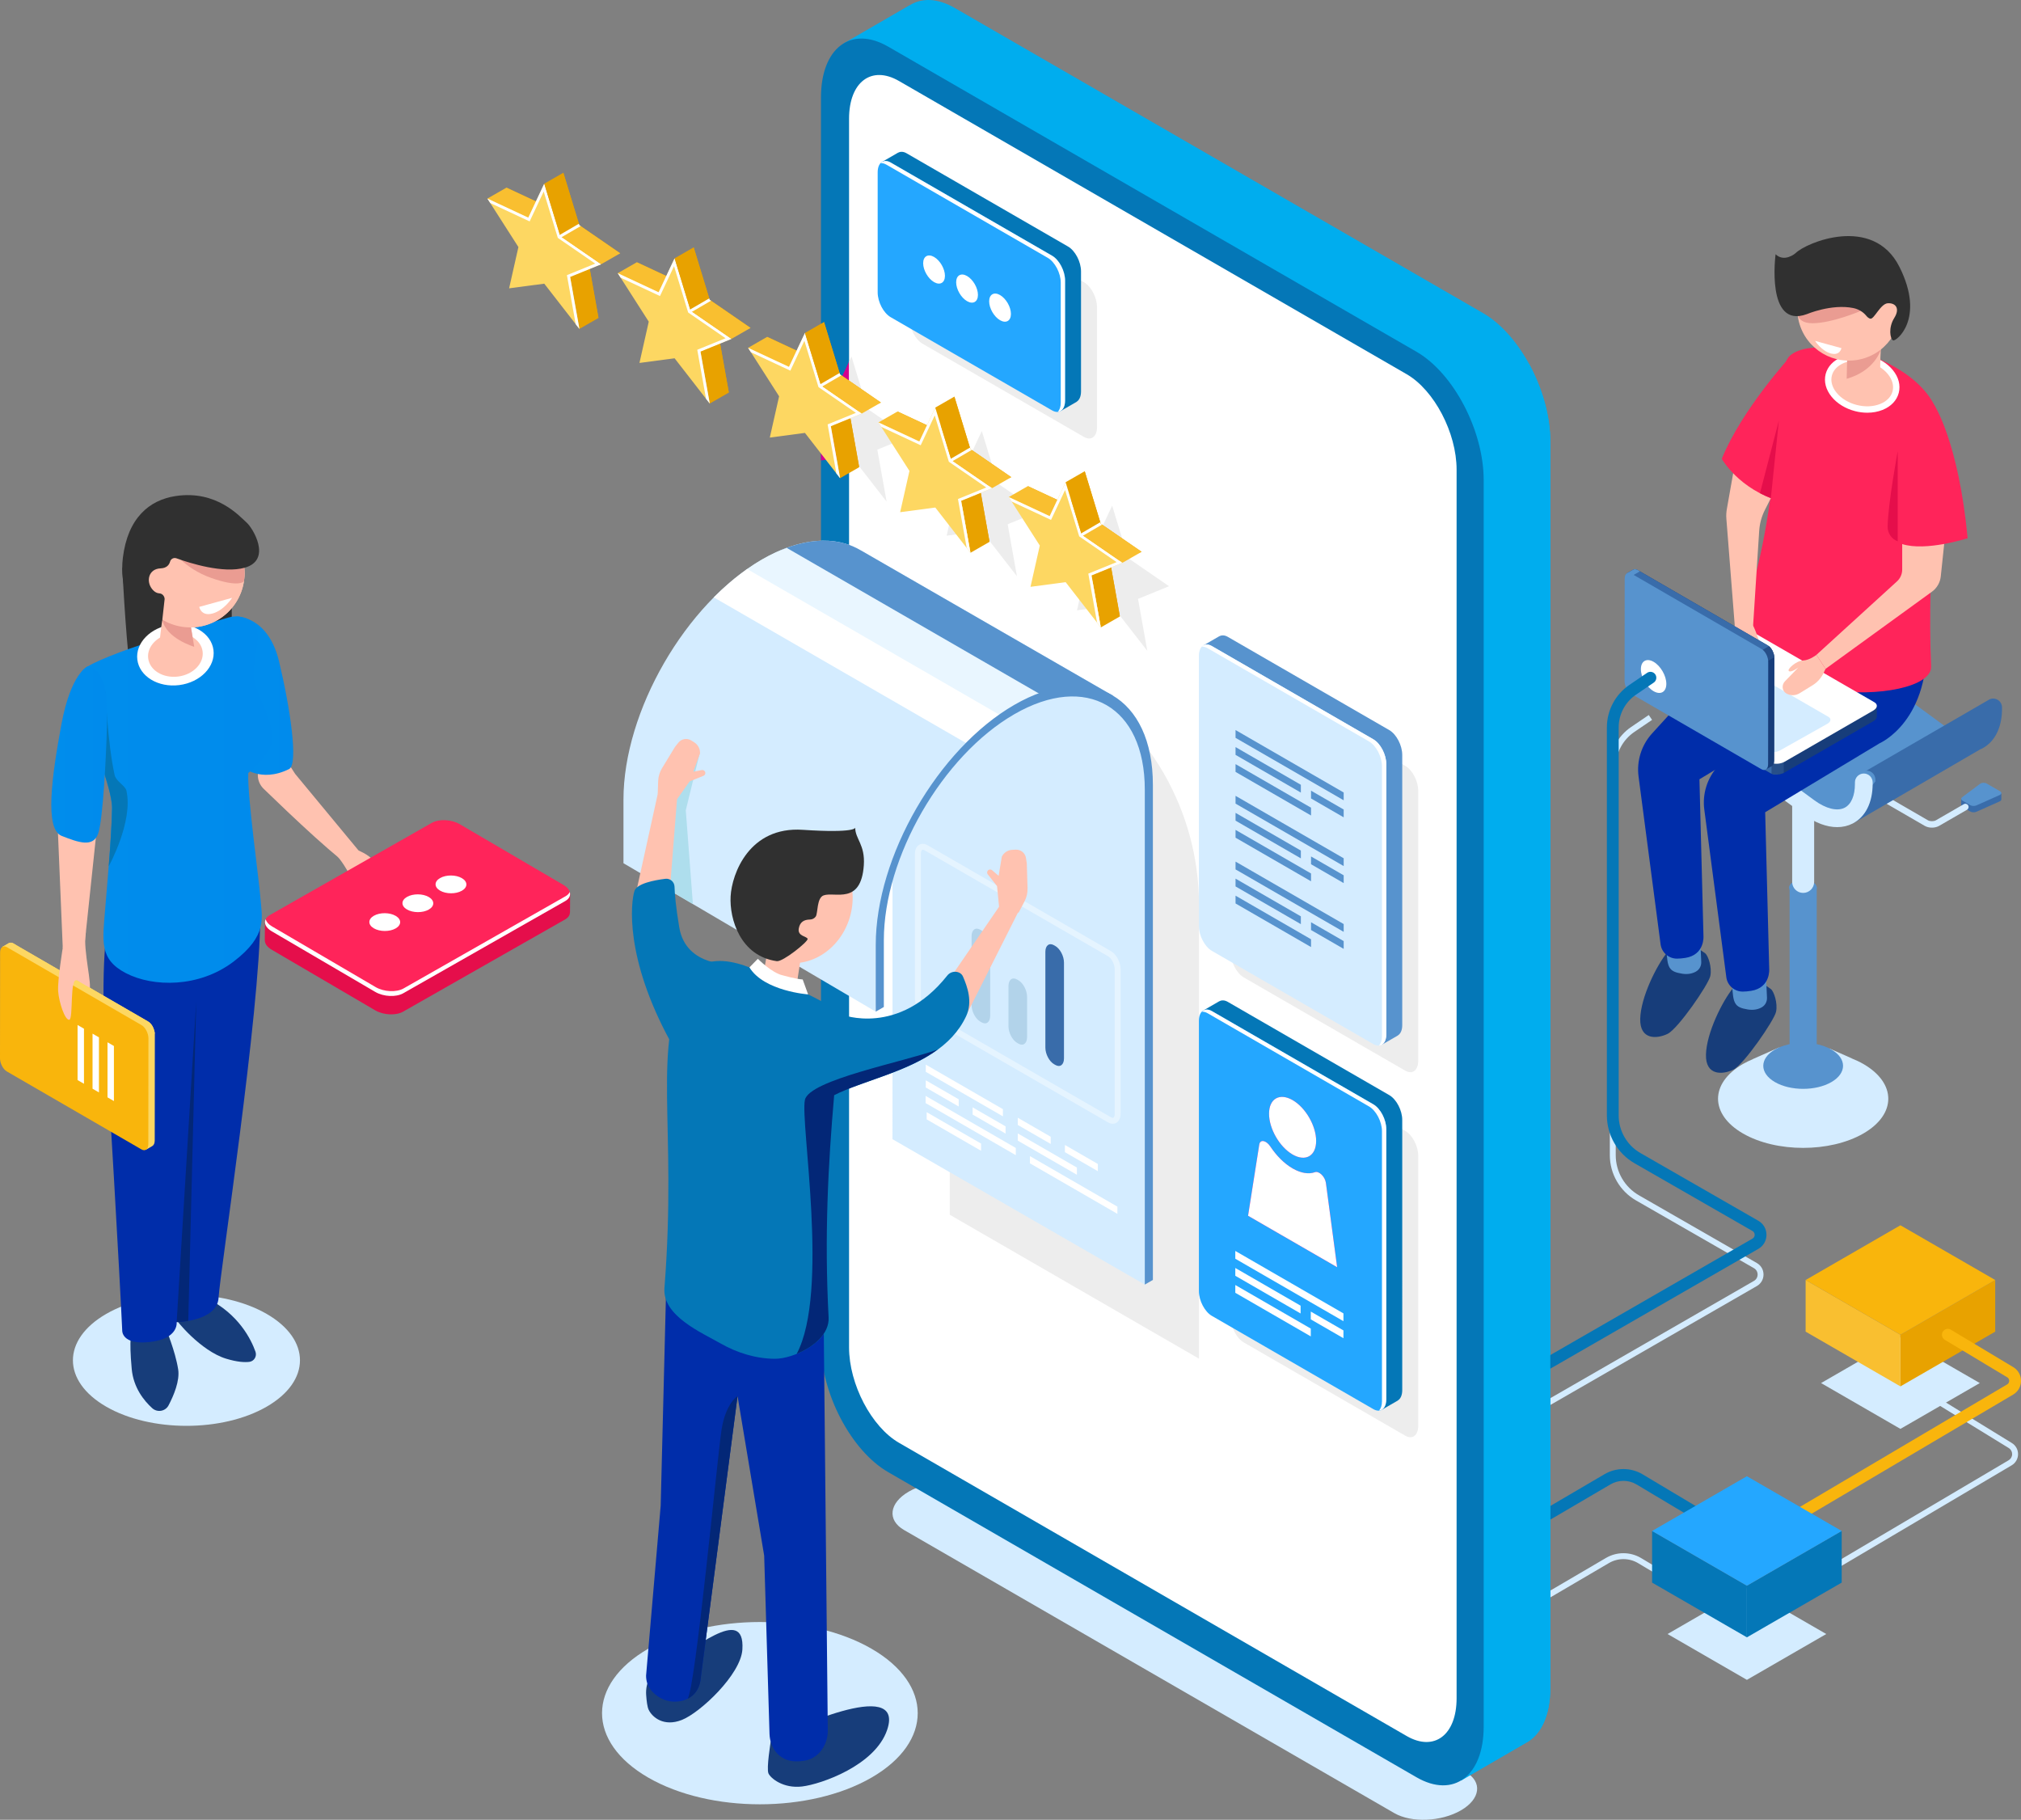 <?xml version="1.0" encoding="utf-8"?>
<!-- Generator: Adobe Illustrator 16.0.0, SVG Export Plug-In . SVG Version: 6.00 Build 0)  -->
<!DOCTYPE svg PUBLIC "-//W3C//DTD SVG 1.1//EN" "http://www.w3.org/Graphics/SVG/1.1/DTD/svg11.dtd">
<svg version="1.1" id="Ñëîé_1" xmlns="http://www.w3.org/2000/svg" xmlns:xlink="http://www.w3.org/1999/xlink" x="0px" y="0px"
	 width="1332.898px" height="1200.001px" viewBox="0 0 1332.898 1200.001" enable-background="new 0 0 1332.898 1200.001"
	 xml:space="preserve">
<rect x="0" y="0" width="1332.898" height="1200.001" fill="#808080" stroke="none"/>
<g>
	<path fill="#D4ECFF" d="M1003.021,1064.771l-1.97-3.361l58.117-34.068c7.177-4.204,16.088-4.174,23.242,0.106l48.032,28.693
		l-2,3.346l-48.031-28.701c-5.931-3.543-13.321-3.573-19.274-0.084L1003.021,1064.771z"/>
	<path fill="#D4ECFF" d="M1175.958,1055.357l-1.977-3.353l150.771-89.092c1.437-0.852,2.3-2.356,2.308-4.029
		c0.007-1.673-0.848-3.186-2.277-4.045l-50.058-30.738l2.037-3.315l50.039,30.731c2.604,1.559,4.163,4.326,4.151,7.383
		c-0.012,3.056-1.589,5.809-4.224,7.367L1175.958,1055.357z"/>
	<path fill="#D4ECFF" d="M1011.765,932.639l-1.938-3.376l146.938-84.605c1.521-0.879,2.429-2.452,2.429-4.209
		c-0.004-1.752-0.912-3.326-2.437-4.2l-77.767-44.668c-10.652-6.112-17.267-17.543-17.267-29.822V505.884
		c0-10.606,5.23-20.49,13.997-26.451l11.678-7.945l2.189,3.216l-11.678,7.945c-7.698,5.238-12.294,13.925-12.294,23.234v255.874
		c0,10.892,5.866,21.026,15.313,26.447l77.767,44.667c2.745,1.574,4.387,4.406,4.391,7.572c0,3.167-1.635,6.003-4.379,7.588
		L1011.765,932.639z"/>
	<path fill="#0477B7" d="M1002.04,1013.442c-1.338,0-2.638-0.684-3.36-1.924c-1.087-1.854-0.468-4.234,1.388-5.321l58.117-34.069
		c7.789-4.577,17.456-4.539,25.223,0.106l48.031,28.693c1.848,1.103,2.448,3.498,1.347,5.338c-1.106,1.848-3.502,2.448-5.338,1.346
		l-48.031-28.693c-5.326-3.187-11.952-3.201-17.293-0.076l-58.117,34.068C1003.386,1013.275,1002.709,1013.442,1002.04,1013.442z"/>
	<path fill="#D4ECFF" d="M919.62,1195.617l-323.392-186.706c-11.245-6.493-9.835-17.829,3.147-25.325l0,0
		c12.982-7.497,32.621-8.311,43.861-1.817l323.392,186.71c11.245,6.489,9.835,17.825-3.147,25.321l0,0
		C950.5,1201.297,930.861,1202.11,919.62,1195.617z"/>
	<g>
		<g>
			<g>
				<path fill="#D4ECFF" d="M1228.928,701.607c-2.414-1.392-5.014-2.604-7.721-3.688l0.08-0.008l-14.849-6.58l1.117,2.592
					c-11.252-2.238-23.466-2.379-34.821-0.368l0.691-2.882l-17.467,7.74l0.102,0.008c-2.269,0.965-4.474,1.999-6.53,3.186
					c-21.923,12.658-21.923,33.183,0.004,45.838c21.923,12.659,57.471,12.659,79.394,0.004
					C1250.852,734.79,1250.852,714.266,1228.928,701.607z"/>
				<path fill="#5793CE" d="M1207.834,713.559c-10.275,5.935-26.934,5.935-37.205,0c-10.276-5.93-10.276-15.548,0-21.478
					c10.271-5.931,26.93-5.931,37.205,0C1218.105,698.011,1218.105,707.629,1207.834,713.559z"/>
			</g>
			<g>
				<path fill="#5793CE" d="M1189.229,706.914L1189.229,706.914c-4.938,0-8.94-4.003-8.94-8.941V584.917h17.886v113.056
					C1198.174,702.911,1194.167,706.914,1189.229,706.914z"/>
				<path fill="#5793CE" d="M1195.521,589.022c-3.565,2.057-9.344,2.057-12.91,0c-3.565-2.061-3.565-5.395,0-7.455
					c3.566-2.057,9.345-2.057,12.91,0C1199.086,583.628,1199.086,586.962,1195.521,589.022z"/>
			</g>
			<path fill="#D4ECFF" d="M1189.229,588.802L1189.229,588.802c-4.002,0-7.249-3.246-7.249-7.249V475.274h14.499v106.278
				C1196.479,585.556,1193.232,588.802,1189.229,588.802z"/>
			<g>
				<path fill="#396CAA" d="M1293.474,530.966v-4.163l5.877-0.848l6.584-4.927c1.064-0.798,3.102-0.875,4.334-0.16l4.858,2.801
					l4.813-0.695v4.216l-0.02,0.004c-0.026,0.479-0.388,0.95-1.105,1.27l-15.328,6.831c-1.217,0.54-2.935,0.476-4.019-0.152
					l-5.104-2.946c-0.586-0.338-0.863-0.787-0.863-1.235L1293.474,530.966z"/>
				<path fill="#5793CE" d="M1294.104,525.686l11.83-8.85c1.064-0.798,3.102-0.874,4.334-0.16l8.823,5.094
					c1.235,0.711,1.102,1.885-0.277,2.501l-15.328,6.828c-1.217,0.543-2.935,0.479-4.019-0.148l-5.104-2.946
					C1293.279,527.377,1293.169,526.385,1294.104,525.686z"/>
				<g>
					<path fill="#D4ECFF" d="M1274.154,545.762c1.691,0,3.383-0.392,4.732-1.167l18.381-10.614c1.011-0.585,1.36-1.881,0.771-2.9
						c-0.586-1.011-1.878-1.361-2.896-0.771l-18.377,10.61c-1.364,0.787-3.858,0.787-5.227,0l-30.545-17.692
						c-1.004-0.589-2.308-0.24-2.897,0.775c-0.585,1.015-0.239,2.315,0.779,2.896l30.545,17.692
						C1270.767,545.37,1272.459,545.762,1274.154,545.762z"/>
				</g>
			</g>
			<g>
				
					<radialGradient id="SVGID_1_" cx="727.027" cy="570.434" r="46.8" gradientTransform="matrix(3.893 0 0 3.893 -1927.853 -1735.632)" gradientUnits="userSpaceOnUse">
					<stop  offset="0" style="stop-color:#01C8EF"/>
					<stop  offset="0.089" style="stop-color:#03BEE9"/>
					<stop  offset="0.239" style="stop-color:#08A5D7"/>
					<stop  offset="0.429" style="stop-color:#107BBB"/>
					<stop  offset="0.446" style="stop-color:#1177B8"/>
					<stop  offset="1" style="stop-color:#112564"/>
				</radialGradient>
				<polygon fill="url(#SVGID_1_)" points="1097.446,506.88 1126.957,489.728 1110.421,482.262 1096.275,492.29 				"/>
				<path fill="#5793CE" d="M1286.95,481.417c-1.631-0.855-3.292-1.866-4.965-3.09l-62.884-46.085
					c-11.352-8.321-23.045-10.465-32.081-5.885c-0.235,0.122-0.438,0.285-0.665,0.415l-0.068-0.023l-86.853,50.389l7.804,2.6
					l30.416,13.792l41.379,29.355l32.655,17.327l1.482,0.315c7.614-6.413,16.137-11.917,20.813-21.266
					c8.085-14.149,30.598-18.201,43.834-29.67c1.335,0.848,2.673,1.642,4.007,2.33
					C1284.559,489.233,1285.296,485.413,1286.95,481.417z"/>
				<path fill="#396CAA" d="M1314.537,460.635c-1.35,0-2.573,0.476-3.562,1.243l-0.016-0.015l-84.989,49.195l3.105,12.708
					l3.186-1.521c-4.866,7.591-12.332,12.583-19.091,18.281l9.606,2.034l83.233-48.431c0.384-0.167,0.779-0.308,1.155-0.498
					c1.141-0.578,2.197-1.273,3.205-2.038l0.145-0.087l-0.054,0.008c6.337-4.893,9.914-13.408,9.914-24.037v-1
					C1320.376,463.254,1317.761,460.635,1314.537,460.635z"/>
				<g>
					<path fill="#EAEAEA" d="M1198.147,424.012c5.307,0.193,10.994,2.015,16.688,5.398
						C1209.142,426.026,1203.454,424.205,1198.147,424.012z"/>
					<path fill="#5793CE" d="M1236.854,515.019v-1c0-3.224-2.615-5.839-5.843-5.839c-3.224,0-5.839,2.615-5.839,5.839v1
						c0,7.808-2.482,13.544-6.813,15.738c-4.893,2.475-12.328,0.654-19.893-4.889l-62.888-46.082
						c-9.675-7.093-19.59-9.648-27.903-7.428l51.939-30.134l-60.181,34.913l7.804,2.6l30.416,13.792l41.379,29.355l32.655,17.327
						l1.482,0.315c7.614-6.413,16.137-11.917,20.813-21.266c0.806-1.41,1.786-2.695,2.854-3.919
						C1236.839,515.232,1236.854,515.129,1236.854,515.019z"/>
				</g>
				<g>
					<path fill="#D4ECFF" d="M1211.658,545.423c-6.881,0.003-14.457-2.798-21.89-8.246l-62.888-46.082
						c-7.561-5.542-14.993-7.367-19.893-4.889c-4.33,2.193-6.813,7.93-6.813,15.738c0,3.224-2.615,5.843-5.843,5.843
						c-3.224,0-5.84-2.619-5.84-5.843c0-12.366,4.817-21.9,13.211-26.158c9.032-4.573,20.729-2.433,32.08,5.885l62.888,46.085
						c7.565,5.542,15.001,7.363,19.894,4.885c4.33-2.193,6.813-7.926,6.813-15.734v-1c0-3.224,2.615-5.839,5.843-5.839
						c3.224,0,5.839,2.615,5.839,5.839v1c0,12.366-4.816,21.896-13.214,26.154C1218.725,544.644,1215.288,545.423,1211.658,545.423z
						"/>
				</g>
			</g>
		</g>
		<g>
			<g>
				<path fill="#173D7A" d="M1162.234,648.451c0,0-11.842-5.973-19.117,2.919c-7.272,8.896-17.67,29.892-17.992,44.078
					c-0.323,14.188,11.226,13.229,18.091,9.869c6.865-3.356,26.918-32.449,28.135-38.148c1.213-5.698-1.433-13.407-3.36-14.913
					C1166.059,650.747,1162.234,648.451,1162.234,648.451z"/>
				<path fill="#5793CE" d="M1164.819,645.596l0.548,12.271c0.118,2.607-1.193,5.094-3.467,6.383
					c-2.068,1.175-5.075,2.071-9.135,1.422c-8.923-1.434-9.721-3.984-10.359-16.252
					C1141.771,637.153,1164.819,645.596,1164.819,645.596z"/>
				<g>
					<path fill="#173D7A" d="M1118.879,624.859c0,0-11.842-5.977-19.118,2.919c-7.271,8.892-17.669,29.892-17.992,44.074
						c-0.323,14.188,11.226,13.229,18.092,9.873c6.865-3.36,26.922-32.449,28.135-38.152c1.212-5.698-1.434-13.403-3.36-14.913
						C1122.703,627.151,1118.879,624.859,1118.879,624.859z"/>
					<path fill="#5793CE" d="M1121.464,622.004l0.548,12.271c0.117,2.607-1.194,5.094-3.468,6.383
						c-2.067,1.175-5.071,2.071-9.135,1.418c-8.922-1.434-9.72-3.98-10.355-16.248
						C1098.415,613.561,1121.464,622.004,1121.464,622.004z"/>
					<path fill="#002DAA" d="M1227.148,396.721c-3.505-57.038-61.77,8.394-61.77,8.394l-39.878,39.087l-35.909,39.444
						c-7.014,7.706-10.275,18.106-8.918,28.435l14.525,110.612c0.719,5.463,5.391,9.492,10.899,9.446
						c1.555-0.012,3.341-0.152,5.383-0.472c12.959-2.019,12.001-14.339,12.001-14.339l-2.653-103.454l75.41-45.458
						C1196.239,468.417,1230.654,453.758,1227.148,396.721z"/>
				</g>
				<path fill="#002DAA" d="M1270.501,418.454c-3.505-57.038-61.767,8.394-61.767,8.394l-39.877,39.083l-35.913,39.448
					c-7.01,7.706-10.275,18.106-8.918,28.435l14.529,110.611c0.714,5.459,5.39,9.489,10.898,9.447
					c1.555-0.012,3.338-0.156,5.379-0.472c12.96-2.019,12.005-14.339,12.005-14.339l-2.657-103.454l75.414-45.458
					C1239.595,490.149,1274.006,475.491,1270.501,418.454z"/>
				<path fill="#FF245A" d="M1236.033,235.363c44.173,18.312,43.287,44.424,43.287,44.424s-8.652,95.729-5.698,159.658
					c1.235,26.725-141.997,28.766-120.637-42.535c25.186-84.07,15.746-152.131,27.534-162.396
					C1192.313,224.251,1224.605,230.626,1236.033,235.363z"/>
				
					<ellipse transform="matrix(0.968 0.249 -0.249 0.968 101.893 -298.375)" fill="#FFC2B0" cx="1228.183" cy="252.831" rx="22.784" ry="16.771"/>
				<path fill="#FFFFFF" d="M1231.536,272.154c-2.65,0-5.368-0.338-8.063-1.038c-6.329-1.631-11.826-4.999-15.487-9.488
					c-3.813-4.672-5.2-10.002-3.911-15.008c2.6-10.078,15.524-15.479,28.818-12.074c6.326,1.631,11.823,4.999,15.483,9.489
					c3.813,4.672,5.2,10.001,3.912,15.008c-1.289,5.006-5.079,8.998-10.675,11.252
					C1238.53,271.53,1235.098,272.154,1231.536,272.154z M1224.804,237.728c-8.204,0-15.058,3.816-16.64,9.948
					c-0.946,3.668,0.152,7.679,3.095,11.283c3.095,3.793,7.804,6.664,13.267,8.066c5.463,1.411,10.968,1.167,15.511-0.654
					c4.318-1.737,7.219-4.714,8.161-8.382v-0.004c0.947-3.668-0.151-7.675-3.094-11.283c-3.095-3.794-7.805-6.66-13.268-8.066
					C1229.445,238.02,1227.072,237.728,1224.804,237.728z"/>
				<path fill="#FFC2B0" d="M1218.322,233.371c0,0,0.38,1.771-0.385,15.769c-0.239,4.402,15.168,8.511,19.152,4.527
					c3.983-3.984,2.391-8.124,3.345-23.102C1241.393,215.591,1218.322,233.371,1218.322,233.371z"/>
				<path fill="#EA9C92" d="M1240.435,230.565c0,0-3.794,13.887-22.497,19.213l0.285-12.621L1240.435,230.565z"/>
				<path fill="#FFC2B0" d="M1252.284,195.284c4.702,18.182-6.227,36.729-24.405,41.432c-18.183,4.699-36.73-6.227-41.433-24.409
					c-4.698-18.179,6.227-36.73,24.409-41.429C1229.034,166.176,1247.586,177.105,1252.284,195.284z"/>
				<path fill="#EA9C92" d="M1227.176,205.042c0,0-18.723,8.021-31.682,8.112c-12.963,0.091-10.108-10.762-10.108-10.762
					l38.479-5.562L1227.176,205.042z"/>
				<path fill="#303030" d="M1191.628,207.156c0,0,16.309-6.922,30.613-4.033c3.364,0.677,6.481,2.475,8.648,5.136
					c0.707,0.871,1.601,1.661,2.615,1.893c2.535,0.574,6.69-9.952,11.621-10.191c4.931-0.24,8.219,3.254,4.178,9.724
					c-4.045,6.474-2.676,13.719-0.817,14.757c1.863,1.038,21.593-14.073,4.189-48.553c-17.407-34.479-61.618-15.909-68.495-8.922
					c0,0-7.245,6.311-13.134,0.696C1171.047,167.663,1164.443,217.127,1191.628,207.156z"/>
				<path fill="#FFC2B0" d="M1254.542,349.727v25.865c0,2.965-1.25,5.79-3.44,7.786l-53.137,48.446l6.037,9.233l70.175-50.894
					c3.273-2.376,5.387-6.029,5.809-10.055l4.744-45.108L1254.542,349.727z"/>
				<path fill="#FF245A" d="M1275.58,266.854c0,0,16.122,24.242,22.128,88.058c0,0-27.538,8.907-43.166,3.851
					C1238.914,353.707,1275.58,266.854,1275.58,266.854z"/>
				<path fill="#E50E4B" d="M1251.596,297.506c0,0-6.311,33.776-6.667,49.651c-0.1,4.364,2.565,8.303,6.667,9.789l0,0V297.506z"/>
			</g>
			<g>
				<path fill="#173D7A" d="M1237.813,465.459l-11.747-1.551l-75.813-43.771c-2.429-1.403-6.675-1.228-9.48,0.396l-53.719,31.001
					l-7.102-0.935v7.071h0.004c-0.045,0.927,0.487,1.825,1.631,2.486l85.918,49.606c2.433,1.402,6.679,1.228,9.484-0.392
					l58.505-33.769c1.577-0.909,2.364-2.083,2.319-3.186l0,0V465.459z"/>
				<path fill="#396CAA" d="M1180.847,437.799l-5.387-3.109h-59.216l-29.191,16.844l-7.102-0.935v7.071h0.004
					c-0.045,0.927,0.487,1.825,1.631,2.486l85.918,49.606c1.284,0.741,3.079,1.038,4.896,0.916L1180.847,437.799z"/>
				<path fill="#5793CE" d="M1083.1,451.014l-3.148-0.415v7.071h0.004c-0.045,0.927,0.487,1.825,1.631,2.486l1.514,0.875V451.014z"
					/>
				<path fill="#274F89" d="M1168.37,510.165c2.304,0.875,5.596,0.684,8.056-0.502v-12.028h-8.056V510.165z"/>
				<path fill="#FFFFFF" d="M1167.504,502.698l-85.918-49.605c-2.429-1.403-2.125-3.854,0.681-5.474l58.505-33.769
					c2.806-1.62,7.052-1.794,9.48-0.392l85.922,49.605c2.429,1.403,2.125,3.855-0.681,5.474l-58.505,33.765
					C1174.183,503.922,1169.937,504.101,1167.504,502.698z"/>
				<path fill="#D4ECFF" d="M1166.052,495.179l-71.441-41.246c-2.019-1.167-1.768-3.205,0.566-4.554l31.351-17.627
					c2.334-1.35,5.865-1.494,7.885-0.327l71.44,41.246c2.022,1.167,1.769,3.205-0.566,4.55l-31.351,17.631
					C1171.602,496.198,1168.074,496.346,1166.052,495.179z"/>
			</g>
			<path fill="#FFC2B0" d="M1144.094,412.223l-0.89,5.93c-0.756,5.048-0.627,10.192,0.388,15.198l1.058,5.224
				c0.597,2.946,2.927,5.234,5.888,5.771l0,0c2.308,0.422,4.49-1.201,4.752-3.536l1.418-12.674c0,0,3.243,4.25,4.81,4.25
				c1.562,0-1.753-12.693-5.296-19.874C1152.682,405.327,1144.094,412.223,1144.094,412.223z"/>
			<path fill="#FFC2B0" d="M1173.217,318.003l-9.219,18.247c-2.178,4.315-3.463,9.025-3.771,13.849l-4.007,62.413l-12.127-0.289
				l-5.504-70.088c-0.172-2.163-0.064-4.341,0.312-6.478l6.287-35.543L1173.217,318.003z"/>
			<g>
				<path fill="#173D7A" d="M1164.596,507.461l-7.204-9.405l-75.76-43.861c-2.429-1.407-4.395-5.174-4.391-8.417l0.064-62.025
					l-4.356-5.687l4.094-2.369l0.004,0.004c0.783-0.505,1.825-0.49,2.973,0.171l85.857,49.712c2.429,1.406,4.395,5.174,4.391,8.413
					l-0.072,67.548c-0.004,1.825-0.628,3.091-1.608,3.6l0,0L1164.596,507.461z"/>
				<path fill="#396CAA" d="M1112.203,471.895l-5.383-3.117l-29.545-51.32l0.03-33.704l-4.356-5.687l4.094-2.369l0.004,0.004
					c0.783-0.505,1.825-0.49,2.973,0.171l85.857,49.712c1.284,0.741,2.433,2.148,3.234,3.782L1112.203,471.895z"/>
				<path fill="#5793CE" d="M1074.885,380.591l-1.936-2.524l4.094-2.369l0.004,0.004c0.783-0.505,1.825-0.49,2.973,0.171
					l1.514,0.878L1074.885,380.591z"/>
				<path fill="#274F89" d="M1166.656,426.133c1.908,1.563,3.387,4.512,3.588,7.234l-8.39,4.843l-4.022-6.983L1166.656,426.133z"/>
				<path fill="#5793CE" d="M1161.786,427.954l-85.856-49.712c-2.43-1.407-4.402,0.083-4.406,3.322l-0.072,67.549
					c-0.004,3.243,1.962,7.01,4.391,8.413l85.86,49.712c2.426,1.407,4.398-0.08,4.402-3.322l0.072-67.549
					C1166.181,433.124,1164.215,429.36,1161.786,427.954z"/>
			</g>
			<path fill="#FFC2B0" d="M1204.002,441.057l-1.377,2.851c-1.581,3.281-4.071,6.041-7.173,7.953l-8.53,5.257
				c-2.654,1.635-6.011,1.771-8.706,0.202c-0.095-0.057-0.193-0.114-0.288-0.175c-2.711-1.699-2.958-5.588-0.727-7.88l8.91-9.165
				c0,0-5.006,3.839-6.409,2.292c-1.03-1.133,4.854-6.656,9.375-6.839c4.516-0.179,8.888-3.729,8.888-3.729L1204.002,441.057z"/>
			<path fill="#FF245A" d="M1181.405,234.382c0,0-32.67,35.547-45.85,68.161c0,0,11.173,20.125,38.517,28.024
				C1201.42,338.467,1181.405,234.382,1181.405,234.382z"/>
			<path fill="#E50E4B" d="M1167.922,328.458l5.295-51.153l-12.477,47.925C1162.965,326.39,1165.371,327.469,1167.922,328.458z"/>
			<path fill="#FFFFFF" d="M1205.876,227.209l-8.778-2.41c0,0,4.189,6.592,10.311,8.272c6.116,1.68,7.07-3.498,7.07-3.498
				L1205.876,227.209z"/>
		</g>
	</g>
	<path fill="#00ADEE" d="M978.175,206.495L629.727,5.278c-11.45-6.611-21.851-6.774-29.716-1.813l-0.015-0.08L556.274,28.71
		l29.321,5.471c-0.095,1.498-0.179,3.007-0.179,4.592v821.854c0,32.628,19.836,70.532,44.31,84.663l343.551,198.388
		c-3.129,9.815-9.785,30.457-9.785,30.457l42.755-24.797h-0.011c9.914-5.113,16.247-17.905,16.247-36.331V291.153
		C1022.484,258.525,1002.645,220.621,978.175,206.495z"/>
	<g>
		<polygon fill="#D4ECFF" points="1305.71,912.019 1253.375,881.805 1201.044,912.019 1253.375,942.233 		"/>
		<polygon fill="#E8A200" points="1253.375,914.209 1253.375,880.163 1315.902,844.063 1315.902,878.11 		"/>
		<polygon fill="#F9BF30" points="1253.375,880.163 1190.853,844.063 1190.853,878.11 1253.375,914.209 		"/>
		<polygon fill="#F9B50C" points="1315.902,844.063 1253.375,807.965 1190.853,844.063 1253.375,880.163 		"/>
	</g>
	<path fill="#FFFFFF" d="M1098.985,450.945c0,5.353-3.756,7.52-8.39,4.847c-4.634-2.676-8.39-9.185-8.39-14.533
		s3.756-7.52,8.39-4.843S1098.985,445.596,1098.985,450.945z"/>
	<path fill="#0477B7" d="M1010.799,908.658c-1.346,0-2.657-0.699-3.376-1.954c-1.075-1.862-0.433-4.242,1.43-5.314l146.938-84.605
		c1.315-0.76,1.456-2.019,1.456-2.524c0-0.505-0.145-1.76-1.46-2.517l-77.767-44.663c-11.253-6.459-18.243-18.536-18.243-31.511
		V479.688c0-11.245,5.55-21.729,14.849-28.055l11.678-7.945c1.779-1.213,4.197-0.745,5.409,1.03c1.209,1.779,0.749,4.205-1.029,5.41
		l-11.679,7.945c-7.166,4.87-11.442,12.956-11.442,21.615v255.881c0,10.195,5.493,19.685,14.336,24.759l77.767,44.664
		c3.356,1.928,5.364,5.391,5.367,9.265c0,3.869-1.999,7.336-5.356,9.271l-146.938,84.605
		C1012.126,908.491,1011.457,908.658,1010.799,908.658z"/>
	<path fill="#00ADEE" d="M585.417,860.627c0,32.628,19.836,70.532,44.31,84.663l343.551,198.388
		c-3.129,9.815-9.785,30.457-9.785,30.457l42.755-24.797h-0.011c9.914-5.113,16.247-17.905,16.247-36.331V291.153
		c0-17.023-5.432-35.453-14.073-51.217L585.417,484.151V860.627z"/>
	<path fill="#0477B7" d="M934.218,1171.968L585.771,970.752c-24.47-14.126-44.31-52.034-44.31-84.659V64.239
		c0-32.628,19.84-47.625,44.31-33.495l348.447,201.212c24.471,14.13,44.311,52.035,44.311,84.663v821.854
		C978.528,1171.098,958.688,1186.099,934.218,1171.968z"/>
	<polygon fill="#D3008D" points="599.076,288.158 572.1,269.595 561.566,235.036 551.029,257.431 541.422,252.949 541.422,271.979 
		544.517,276.811 541.422,290.542 541.422,303.63 561.566,300.958 584.748,330.799 578.616,296.499 	"/>
	<path fill="#FFFFFF" d="M927.729,1144.761L592.91,951.41c-18.19-10.5-32.936-38.673-32.936-62.922V78.309
		c0-24.253,14.746-35.399,32.936-24.9l334.819,193.347c18.187,10.503,32.933,38.676,32.933,62.926v810.179
		C960.661,1144.114,945.915,1155.261,927.729,1144.761z"/>
	<path fill="#EDEDED" d="M790.766,895.931l-164.35-94.889v-399.52l77.436,44.709c53.784,31.051,86.914,88.438,86.914,150.539
		V895.931z"/>
	<g>
		<path fill="#D4ECFF" d="M567.652,362.876l0.019,0.034c-16.585-9.88-39.634-8.664-65.089,6.033
			c-50.393,29.096-91.388,100.104-91.388,158.29v41.991v0.004l0,0l0,0l1.73,1.015l164.649,96.857l2.494-50.248l2.053-19.513
			l8.732-30.298l1-4.638l18.723-37.726l14.746-18.422l11.955-14.251l29.127-22.938l2.563-1.904l14.32-6.162l19.258-5.003h15.021
			l16.795,2.938L567.652,362.876z"/>
		<path fill="#D4ECFF" d="M588.637,751.224l5.337-3.079V556.835c-2.771,3.778-4.068,8.622-5.337,13.544V751.224z"/>
		<polygon fill="#D4ECFF" points="755.02,847.082 588.637,751.224 590.355,570.122 596.707,551.829 615.966,518.707 
			638.751,491.682 659.295,475.251 681.503,461.771 721.799,457.149 743.109,469.219 755.02,487.447 758.771,515.433 
			757.491,818.153 		"/>
		<path fill="#5793CE" d="M567.671,362.91c-13.875-8.268-32.286-8.728-52.833-0.061l169.523,97.873l18.183-4.726h15.021
			l16.795,2.938l-166.707-96.06L567.671,362.91z"/>
		<g>
			<path fill="#E9F6FF" d="M518.83,361.272c-5.276,1.946-10.697,4.47-16.248,7.671c-3.71,2.144-7.36,4.535-10.956,7.112
				l168.991,97.569l5.786-4.558l2.563-1.904l14.32-6.162l5.714-1.482L518.83,361.272z"/>
			<path fill="#FFFFFF" d="M638.706,490.876l22.991-18.103l-168.941-97.535c-7.648,5.364-15.016,11.659-21.988,18.681
				L638.706,490.876z"/>
			<path fill="#5793CE" d="M760.354,844.003l-5.334,3.079V520.645c0-54.787-38.604-77.075-86.054-49.678
				c-47.45,27.394-86.054,94.258-86.054,149.044v44.01l-5.337,3.079v-44.01c0-58.185,40.995-129.193,91.392-158.286
				c50.393-29.097,91.388-5.429,91.388,52.761V844.003z"/>
		</g>
	</g>
	<polygon fill="#AEDEED" points="461.66,496.019 452.293,534.304 456.976,596.158 445.104,589.174 429.91,555.55 443.211,513.058 	
		"/>
	<g>
		<path opacity="0.4" fill="#FFFFFF" d="M733.888,741.028c-1.008,0-2.064-0.304-3.117-0.916l-120.994-69.856
			c-3.562-2.053-6.356-7.31-6.356-11.967v-95.2c0-2.798,1.034-4.995,2.836-6.037c1.6-0.931,3.546-0.829,5.466,0.285l120.994,69.856
			c3.562,2.053,6.355,7.313,6.355,11.967v95.2c0,2.798-1.033,4.999-2.836,6.045C735.511,740.819,734.717,741.028,733.888,741.028z
			 M608.613,560.321c-0.148,0-0.289,0.034-0.41,0.099c-0.411,0.24-0.89,1.08-0.89,2.669v95.2c0,3.281,2.019,7.219,4.41,8.596
			l120.994,69.859c0.312,0.175,1.083,0.551,1.577,0.285c0.407-0.235,0.886-1.076,0.886-2.669v-95.2c0-3.28-2.019-7.219-4.409-8.595
			l-120.994-69.86C609.545,560.572,609.051,560.321,608.613,560.321z"/>
		<g>
			<path fill="#B2D3EA" d="M647.339,674.138l-0.852-0.49c-3.155-1.821-5.71-6.706-5.71-10.914V617.37c0-4.208,2.555-6.14,5.71-4.318
				l0.852,0.494c3.155,1.817,5.709,6.702,5.709,10.91v45.363C653.049,674.027,650.494,675.958,647.339,674.138z"/>
			<path fill="#B2D3EA" d="M671.676,688.188l-0.852-0.494c-3.154-1.816-5.713-6.705-5.713-10.91v-26.55
				c0-4.208,2.559-6.139,5.713-4.318l0.852,0.49c3.152,1.821,5.71,6.71,5.71,10.914v26.55
				C677.386,688.074,674.828,690.009,671.676,688.188z"/>
			<path fill="#396CAA" d="M696.01,702.238l-0.852-0.494c-3.155-1.817-5.71-6.706-5.71-10.91V627.63c0-4.204,2.555-6.135,5.71-4.314
				l0.852,0.49c3.155,1.821,5.71,6.706,5.71,10.91v63.204C701.72,702.124,699.165,704.059,696.01,702.238z"/>
		</g>
	</g>
	<g>
		<path fill="#D4ECFF" d="M427.545,1172.188c40.653,23.471,106.567,23.471,147.22-0.004c40.653-23.47,40.653-61.522,0-84.993
			s-106.563-23.471-147.216,0C386.896,1110.662,386.896,1148.718,427.545,1172.188z"/>
		<g>
			<path fill="#173D7A" d="M437.372,1097.835c-7.253,3.103-11.819,11.185-11.214,19.875c0.285,4.098,0.779,7.918,1.634,9.713
				c2.308,4.843,9.873,11.491,21.942,6.721c12.073-4.771,38.881-29.96,39.885-46.45
				C491.486,1057.068,456.467,1089.682,437.372,1097.835z"/>
			<path fill="#173D7A" d="M508.296,1148.494c0,0-2.897,17.657-1.49,20.893c1.406,3.239,9.808,10.146,22.219,8.652
				c12.412-1.494,48.123-13.807,56.076-37.338c12.328-36.487-68.929,2.737-68.929,2.737L508.296,1148.494z"/>
			<path fill="#002DAA" d="M543.19,866.196l2.764,275.668c-0.292,9.587-6.573,17.685-15.016,19.11
				c-1.045,0.179-2.163,0.319-3.361,0.422c-8.549,0.753-13.533-2.92-16.376-6.774c-2.3-3.121-3.513-7.078-3.684-11.131
				l-3.521-117.675L486.43,920.599l-24.307,186.22c-0.392,5.037-2.802,9.694-6.683,12.26c-2.676,1.775-6.311,3.151-11.082,3.007
				c-6.957-0.209-11.788-3.935-14.734-7.257c-2.334-2.631-3.566-6.253-3.516-9.968l9.633-112.045l3.585-142.916L543.19,866.196z"/>
			<path fill="#FFC2B0" d="M507.49,619.445l-4.356,25.116c0,0-0.164,8.573,9.405,10.949c9.568,2.372,12.53-3.806,12.53-3.806
				l4.326-28.287L507.49,619.445z"/>
			<path fill="#FFC2B0" d="M560.229,605.685c-6.793,21.52-27.815,34.008-46.956,27.898c-19.137-6.112-29.146-28.515-22.353-50.031
				c6.793-21.521,27.815-34.012,46.956-27.899C557.012,561.766,567.021,584.168,560.229,605.685z"/>
			<path fill="#0477B7" d="M508.627,645.022c-0.662-0.271-40.6-25.983-55.361,0.924c-24.071,43.88-6.466,94.188-15.054,203.424
				c-1.437,18.278,24.6,29.416,36.909,36.449c10.952,6.257,23.208,10.089,35.821,10.188c12.48,0.1,36.411-10.993,35.544-27.31
				c-3.996-75.037,2.638-138.286,8.766-199.661C555.252,669.036,547.592,660.794,508.627,645.022z"/>
			<path fill="#032777" d="M486.43,920.599l-24.307,186.224c-0.392,5.033-2.802,9.69-6.683,12.256
				c-0.631,0.422-1.331,0.813-2.072,1.175c5.044-3.782,19.779-160.092,22.505-177.477
				C478.599,925.378,486.43,920.599,486.43,920.599z"/>
		</g>
		<polygon fill="#FFC2B0" points="638.125,667.755 671.559,601.389 661.07,594.763 626.416,645.314 		"/>
		<polygon fill="#FFC2B0" points="417.582,597.287 433.848,523.287 446.8,523.428 441.938,584.799 		"/>
		<path fill="#0477B7" d="M555.252,669.036c0,0,37.396,14.754,69.529-25.782c2.828-3.569,8.645-3.17,10.321,0.677
			c2.889,6.646,6.508,16.682,2.118,26.102c-19.418,41.68-85.682,40.23-101.644,63.595
			C519.609,756.991,555.252,669.036,555.252,669.036z"/>
		<path fill="#0477B7" d="M483.298,635.8c0,0-30.88,2.376-35.324-24.353c-2.289-13.761-2.977-21.98-3.105-26.717
			c-0.087-3.208-2.87-5.634-6.052-5.238c-7.394,0.916-18.844,3.121-20.398,8.078c-2.319,7.401-6.679,43.694,23.82,99.382
			C462.218,723.436,483.298,635.8,483.298,635.8z"/>
		<path fill="#FFC2B0" d="M433.779,523.47l0.297-8.436c0.103-2.98,0.973-5.881,2.524-8.428l8.55-14.05l2.231-2.81
			c2.06-2.596,5.744-3.224,8.549-1.459l1.965,1.235c2.509,1.578,3.954,4.402,3.764,7.359l-4.425,12.005l5.596-1.083
			c1.087-0.213,2.136,0.509,2.33,1.597l0,0c0.167,0.928-0.338,1.844-1.208,2.193l-9.139,3.688l-8.298,11.747L433.779,523.47z"/>
		<path fill="#FFC2B0" d="M671.806,601.811l3.915-7.481c1.38-2.642,2.061-5.592,1.97-8.572l-0.49-16.441l-0.552-3.543
			c-0.51-3.277-3.402-5.642-6.709-5.497l-2.323,0.106c-2.961,0.129-5.611,1.871-6.907,4.535l-2.087,12.625l-4.326-3.707
			c-0.84-0.722-2.11-0.616-2.817,0.236l0,0c-0.604,0.726-0.616,1.771-0.03,2.505l6.12,7.721l1.585,16.084L671.806,601.811z"/>
		<path fill="#032777" d="M530.866,725.268c-3.25,14.822,16.327,126.623-5.444,167.509c10.888-4.41,21.649-13.043,21.064-24.079
			c-2.859-53.661-0.274-101.279,3.668-146.509c18.62-9.432,47.712-15.058,68.293-30.127
			C596.38,700.193,533.766,712.038,530.866,725.268z"/>
		<path fill="#FFFFFF" d="M494.269,637.925l5.543-5.694c0,0,9.123,9.321,16.453,10.937c0,0,8.819,2.497,13.13,2.714l3.569,9.843
			C532.964,655.724,503.917,653.644,494.269,637.925z"/>
		<path fill="#303030" d="M534.177,606.354c1.532-0.026,2.954-0.723,3.824-1.98c1.517-2.197,0.559-12.287,5.231-13.956
			c7.302-2.604,24.626,6.535,26.477-19.81c0.962-13.693-5.702-17.334-5.672-24.835c0,0,0.578,3.763-34.658,1.422
			c-35.232-2.342-46.69,28.944-47.522,43.846c-0.833,14.905,6.379,39.406,30.458,42.771c3.995,0.559,20.764-12.929,20.33-14.696
			c-0.433-1.768-6.763-1.669-5.847-6.816C527.559,608.007,530.174,606.43,534.177,606.354z"/>
	</g>
	<g>
		<g>
			<path fill="#EDEDED" d="M714.926,288.143l-106.46-61.466c-4.733-2.733-8.565-10.059-8.565-16.366v-79.162
				c0-6.307,3.832-9.207,8.565-6.474l106.46,61.462c4.732,2.733,8.568,10.059,8.568,16.369v79.158
				C723.494,287.976,719.658,290.872,714.926,288.143z"/>
			<path fill="#0477B7" d="M704.392,162.561l-106.46-61.466c-2.106-1.217-4.01-1.262-5.504-0.441c0-0.008,0.008-0.068,0.008-0.068
				l-10.325,5.964c0,0,4.569,1.669,7.253,2.653v77.527c0,6.311,3.835,13.636,8.568,16.369l101.754,58.748v9.097l10.436-6.01
				l-0.058-0.019c1.764-1.072,2.894-3.437,2.894-6.827v-79.162C712.957,172.62,709.121,165.29,704.392,162.561z"/>
			<path fill="#24A7FF" d="M693.877,270.625l-106.464-61.466c-4.729-2.733-8.565-10.059-8.565-16.365v-79.162
				c0-6.307,3.836-9.207,8.565-6.474l106.464,61.462c4.729,2.733,8.564,10.059,8.564,16.37v79.158
				C702.441,270.458,698.605,273.355,693.877,270.625z"/>
			<path fill="#FFFFFF" d="M693.877,168.62l-106.464-61.462c-2.688-1.555-5.06-1.236-6.63,0.441
				c1.145-0.095,2.418,0.175,3.779,0.961l106.464,61.466c4.729,2.733,8.565,10.059,8.565,16.369v79.158
				c0,2.722-0.745,4.76-1.936,6.033c2.825-0.236,4.786-2.95,4.786-7.439V184.99C702.441,178.679,698.605,171.354,693.877,168.62z"/>
		</g>
		<g>
			<path fill="#FFFFFF" d="M623.215,181.88c0,4.581-3.216,6.44-7.181,4.147c-3.969-2.289-7.185-7.861-7.185-12.442
				c0-4.581,3.216-6.436,7.185-4.147C619.999,171.73,623.215,177.299,623.215,181.88z"/>
			<path fill="#FFFFFF" d="M644.979,194.444c0,4.581-3.216,6.436-7.185,4.147c-3.969-2.292-7.185-7.861-7.185-12.442
				c0-4.581,3.216-6.436,7.185-4.147C641.763,184.294,644.979,189.863,644.979,194.444z"/>
			<path fill="#FFFFFF" d="M666.738,207.008c0,4.581-3.216,6.436-7.185,4.147c-3.965-2.292-7.181-7.862-7.181-12.442
				c0-4.581,3.216-6.436,7.181-4.147C663.522,196.858,666.738,202.427,666.738,207.008z"/>
		</g>
	</g>
	<g>
		<g>
			<path fill="#EDEDED" d="M926.782,706.005l-106.464-61.466c-4.729-2.729-8.565-10.055-8.565-16.365V450.021
				c0-6.307,3.836-9.208,8.565-6.478l106.464,61.466c4.729,2.733,8.564,10.059,8.564,16.369v178.152
				C935.347,705.838,931.512,708.738,926.782,706.005z"/>
			<path fill="#5793CE" d="M916.244,481.433l-106.46-61.466c-2.106-1.217-4.011-1.262-5.505-0.441
				c0.004-0.012,0.008-0.069,0.008-0.069l-10.324,5.965c0,0,4.572,1.669,7.257,2.653v176.521c0,6.307,3.835,13.637,8.564,16.366
				l101.758,58.748v9.097l10.432-6.007l-0.058-0.019c1.765-1.076,2.897-3.437,2.897-6.831V497.798
				C924.813,491.492,920.978,484.162,916.244,481.433z"/>
			<path fill="#D4ECFF" d="M905.729,688.488l-106.46-61.463c-4.733-2.732-8.568-10.059-8.568-16.369V432.504
				c0-6.307,3.835-9.207,8.568-6.478l106.46,61.466c4.729,2.733,8.565,10.059,8.565,16.369v178.153
				C914.295,688.321,910.459,691.222,905.729,688.488z"/>
			<path fill="#FFFFFF" d="M905.729,487.492l-106.46-61.466c-2.691-1.551-5.063-1.232-6.63,0.445
				c1.144-0.095,2.414,0.175,3.778,0.961l106.461,61.466c4.729,2.733,8.564,10.059,8.564,16.365v178.153
				c0,2.726-0.741,4.76-1.935,6.033c2.828-0.232,4.786-2.95,4.786-7.436V503.861C914.295,497.551,910.459,490.222,905.729,487.492z"
				/>
		</g>
	</g>
	<g>
		<g>
			<path fill="#EDEDED" d="M926.782,946.704l-106.464-61.463c-4.729-2.733-8.565-10.059-8.565-16.365V690.72
				c0-6.307,3.836-9.207,8.565-6.478l106.464,61.47c4.729,2.729,8.564,10.059,8.564,16.365v178.152
				C935.347,946.536,931.512,949.437,926.782,946.704z"/>
			<path fill="#0477B7" d="M916.244,722.131l-106.46-61.466c-2.106-1.217-4.011-1.262-5.505-0.441
				c0.004-0.007,0.008-0.068,0.008-0.068l-10.324,5.969c0,0,4.572,1.665,7.257,2.649v176.522c0,6.307,3.835,13.636,8.564,16.365
				l101.758,58.752v9.093l10.432-6.007l-0.058-0.019c1.765-1.076,2.897-3.437,2.897-6.831V738.497
				C924.813,732.19,920.978,724.86,916.244,722.131z"/>
			<path fill="#24A7FF" d="M905.729,929.187l-106.46-61.462c-4.733-2.733-8.568-10.06-8.568-16.366V673.202
				c0-6.307,3.835-9.207,8.568-6.478l106.46,61.47c4.729,2.729,8.565,10.059,8.565,16.365v178.153
				C914.295,929.02,910.459,931.92,905.729,929.187z"/>
			<path fill="#FFFFFF" d="M905.729,728.19l-106.46-61.466c-2.691-1.551-5.063-1.231-6.63,0.444
				c1.144-0.095,2.414,0.176,3.778,0.962l106.461,61.471c4.729,2.729,8.564,10.059,8.564,16.361v178.156
				c0,2.718-0.741,4.756-1.935,6.033c2.828-0.235,4.786-2.95,4.786-7.439V744.56C914.295,738.25,910.459,730.924,905.729,728.19z"/>
		</g>
	</g>
	<g>
		<path fill="#D4ECFF" d="M175.91,927.567c-29.239,16.882-76.646,16.878-105.884,0c-29.239-16.879-29.241-44.25-0.002-61.132
			c29.239-16.883,76.646-16.883,105.885,0C205.147,883.317,205.147,910.688,175.91,927.567z"/>
		<g>
			<path fill="#303030" d="M80.643,374.44c0,0,1.926,39.684,4.946,66.354c3.021,26.671,67.254-20.482,67.254-20.482v-30.366
				L80.643,374.44z"/>
			<g>
				<path fill="#173D7A" d="M114.856,868.199c0.964,2.41,17.607,22.672,34.25,27.735c7.236,2.201,12.1,2.49,15.29,2.11
					c3.199-0.38,5.176-3.676,4.096-6.714c-2.864-8.059-11.072-24.854-31.929-35.193
					C108.342,842.147,114.856,868.199,114.856,868.199z"/>
				<path fill="#173D7A" d="M109.308,875.981c0,0,6.271,14.711,8.2,27.013c1.178,7.505-2.94,17.251-6.332,23.714
					c-2.104,4.007-7.438,4.911-10.792,1.866c-5.438-4.934-12.362-13.507-13.507-25.819c-1.931-20.745,0-24.363,0-24.363
					L109.308,875.981z"/>
				<path fill="#002DAA" d="M69.215,625.27c0,0-2.17,26.166,0,55.11c2.173,28.944,9.943,164.3,11.39,196.863
					c0,0-0.724,9.861,18.361,7.687c19.085-2.171,17.548-13.115,17.548-13.115s26.802-0.361,27.646-16.16
					c0.844-15.795,27.453-188.656,27.453-250.803L69.215,625.27z"/>
				<g>
					<path fill="#FFC2B0" d="M181.526,489.979l13.132,20.338l45.139,54.521c0,0-1.553,5.06-7.171,6.386
						c-4.391,1.034-42.354-35.187-58.75-51.08c-4.356-4.224-5.081-10.945-1.731-16L181.526,489.979z"/>
					<linearGradient id="SVGID_2_" gradientUnits="userSpaceOnUse" x1="155.908" y1="458.718" x2="193.383" y2="458.718">
						<stop  offset="0" style="stop-color:#008DEC"/>
						<stop  offset="1" style="stop-color:#008BEC"/>
					</linearGradient>
					<path fill="url(#SVGID_2_)" d="M155.908,406.494c0,0,20.861-0.54,28.122,29.61c7.263,30.146,12.942,67.895,6.626,71.031
						c-18.958,9.416-30.956-1.601-30.956-1.601L155.908,406.494z"/>
					<linearGradient id="SVGID_3_" gradientUnits="userSpaceOnUse" x1="52.281" y1="527.277" x2="179.484" y2="527.277">
						<stop  offset="0" style="stop-color:#008DEC"/>
						<stop  offset="1" style="stop-color:#008BEC"/>
					</linearGradient>
					<path fill="url(#SVGID_3_)" d="M162.152,407.775c-3.56-1.486-7.554-1.684-11.26-0.62
						c-17.772,5.105-84.592,24.713-95.605,34.129c-12.724,10.876,19.082,71.989,18.623,92.026
						c-0.458,20.034-2.718,43.656-4.487,65.439s-4.167,33.723,13.649,42.983c17.816,9.261,48.235,9.69,71.006-7.66
						c22.769-17.35,18.639-29.222,17.692-41.816c-0.949-12.598-8.702-67.073-8.031-82.538c0,0,8.023-5.911,13.967-16.046
						c5.943-10.139-4.554-28.77-8.913-40.881s2.458-25.964,1.11-35.848C169.208,411.854,165.958,409.364,162.152,407.775z"/>
					<path fill="#FFFFFF" d="M140.79,428.611c1.41,11.005-8.687,21.368-22.553,23.144c-13.864,1.775-26.247-5.706-27.657-16.711
						c-1.409-11.009,8.688-21.368,22.552-23.147C126.998,410.121,139.379,417.606,140.79,428.611z"/>
					
						<ellipse transform="matrix(0.992 -0.127 0.127 0.992 -53.921 18.195)" fill="#FFC2B0" cx="115.685" cy="431.825" rx="18.09" ry="14.362"/>
					<path fill="#FFC2B0" d="M123.78,403.7c0,0-12.063-9.922-14.433-4.896c-2.368,5.026-4.322,26.588-4.322,26.588l23.955,6.436
						l-3.636-21.847C125.344,409.98,130.14,405.913,123.78,403.7z"/>
					<path fill="#FFC2B0" d="M161.217,380.07c-1.164,19.718-18.093,34.761-37.812,33.597c-19.72-1.167-34.761-18.095-33.596-37.813
						c1.163-19.722,18.093-34.761,37.812-33.598C147.342,343.424,162.382,360.352,161.217,380.07z"/>
					<path fill="#EA9C92" d="M107.679,405.054c-0.214,1.125-0.416,2.334-0.61,3.565c2.406,12.446,21.028,17.894,21.028,17.894
						l-2.752-16.532c0,0,2.258-1.916,1.62-3.832C119.604,403.826,110.331,401.769,107.679,405.054z"/>
					<path fill="#FFC2B0" d="M161.217,380.07c-1.164,19.718-18.093,34.761-37.812,33.597c-19.72-1.167-34.761-18.095-33.596-37.813
						c1.163-19.722,18.093-34.761,37.812-33.598C147.342,343.424,162.382,360.352,161.217,380.07z"/>
					<polygon fill="#FFC2B0" points="37.39,529.362 41.395,625.072 55.386,626.513 64.494,540.352 					"/>
					<path fill="#0477B7" d="M83.374,521.36c-0.756-3.334-6.88-6.075-7.817-10.42c-4.805-22.295-5.961-55.171-5.961-55.171
						l-3.91,44.911c4.51,13.32,8.386,25.546,8.224,32.632c-0.27,11.758-1.163,24.759-2.21,37.894l0.002,0.038
						C71.702,571.243,88.004,541.796,83.374,521.36z"/>
					<linearGradient id="SVGID_4_" gradientUnits="userSpaceOnUse" x1="33.835" y1="497.473" x2="70.652" y2="497.473">
						<stop  offset="0" style="stop-color:#008DEC"/>
						<stop  offset="1" style="stop-color:#008BEC"/>
					</linearGradient>
					<path fill="url(#SVGID_4_)" d="M57.959,439.324c0,0-11.188,4.273-17.521,38.642c-6.333,34.365-11.068,68.795,0.22,73.232
						c11.289,4.436,20.722,7.77,24.042-1.422c3.319-9.192,5.375-53.483,5.792-69.415C70.909,464.433,71.518,442.472,57.959,439.324z
						"/>
					<path fill="#FFC2B0" d="M236.448,560.854c0,0,6.06,2.228,10.439,6.999c3.592,3.916,5.562,7.234,7.133,9.576
						c3.484,5.201,6.425,16.438,4.3,17.837c-2.125,1.399-14.28-18.817-16.24-14.115c-1.959,4.703,0.018,9.051-2.496,9.12
						c-2.513,0.072-11.247-20.319-18.116-26.641C214.598,557.307,236.448,560.854,236.448,560.854z"/>
				</g>
				<path fill="#032777" d="M116.514,871.814c0,0,3.32-0.046,7.658-0.79l0,0l5.248-210.409L116.514,871.814z"/>
			</g>
			<g>
				<path fill="#FDD762" d="M96.261,758.158l-7.445-9.717l-78.297-45.333c-2.509-1.452-4.541-5.349-4.537-8.693l0.069-64.104
					l-4.503-5.877l4.231-2.448l0.004,0.004c0.81-0.521,1.885-0.506,3.069,0.178l88.734,51.374c2.509,1.452,4.541,5.349,4.537,8.693
					l-0.074,69.811c-0.004,1.886-0.65,3.197-1.661,3.726l0,0L96.261,758.158z"/>
				<path fill="#FDD762" d="M42.117,721.401l-5.563-3.22L6.018,665.144l0.033-34.833l-4.503-5.877l4.231-2.448l0.004,0.004
					c0.81-0.521,1.885-0.506,3.069,0.178l88.734,51.374c1.327,0.768,2.515,2.22,3.343,3.911L42.117,721.401z"/>
				<path fill="#FDD762" d="M3.545,627.041l-1.998-2.607l4.231-2.448l0.004,0.004c0.81-0.521,1.885-0.506,3.069,0.178l1.564,0.905
					L3.545,627.041z"/>
				<path fill="#FDD762" d="M98.392,674.107c1.969,1.615,3.499,4.66,3.707,7.474l-8.671,5.01l-4.155-7.219L98.392,674.107z"/>
				<path fill="#F9B50C" d="M93.359,675.989L4.626,624.615c-2.509-1.456-4.548,0.084-4.552,3.434L0,697.858
					c-0.006,3.35,2.026,7.242,4.537,8.694l88.732,51.373c2.511,1.456,4.548-0.083,4.552-3.433l0.076-69.811
					C97.901,681.338,95.87,677.441,93.359,675.989z"/>
			</g>
			<polygon fill="#FFFFFF" points="75.131,726.059 70.905,723.617 70.905,687.31 75.131,689.75 			"/>
			<polygon fill="#FFFFFF" points="65.258,720.356 61.031,717.919 61.031,681.611 65.258,684.052 			"/>
			<polygon fill="#FFFFFF" points="55.384,714.657 51.159,712.217 51.159,675.909 55.384,678.35 			"/>
			<path fill="#FFC2B0" d="M41.505,624.27c0,0-3.699,22.342-3.142,29.496c0.557,7.158,4.385,18.958,7.293,18.707
				c2.906-0.247,0.095-28.773,5.201-25.934c5.105,2.843,5.641,7.717,7.953,5.995c2.313-1.723-4.032-26.102-2.34-36.674
				C58.163,605.289,41.505,624.27,41.505,624.27z"/>
			<path fill="#EA9C92" d="M139.25,381.085c17.941,6.372,21.435,2.486,21.606,2.277c0.166-1.083,0.296-2.178,0.361-3.292
				c0.235-3.961-0.213-7.797-1.192-11.427l-46.549-6.284C113.476,362.359,120.826,374.539,139.25,381.085z"/>
			<path fill="#303030" d="M162.506,344.439c-4.228-3.626-19.486-21.547-46.821-17.316c-17.084,2.642-31.484,14.293-34.677,40.881
				c-2.152,17.913,4.423,35.555,16.533,48.594c0.656-0.304,1.334-0.582,1.94-0.981c6.847-4.504,7.586-6.983,7.584-7.006
				l1.513-13.568c-0.048-1.923-1.488-3.638-3.41-3.756c-1.486-0.095-3.292-0.81-5.008-3.056c-3.927-5.132-2.116-13.138,5.738-13.438
				c4.102-0.16,5.691-2.38,6.272-4.463c0.505-1.813,2.417-2.82,4.189-2.178c8.934,3.231,30.946,10.203,45.112,6.185
				C179.593,369.206,166.735,348.062,162.506,344.439z"/>
			<path fill="#FFFFFF" d="M142.124,397.241l10.941-3.007c0,0-5.223,8.215-12.849,10.313c-7.626,2.095-8.812-4.36-8.812-4.36
				L142.124,397.241z"/>
			<polygon fill="#FDD762" points="60.107,651.842 50.784,646.505 54.285,652.218 58.999,653.959 			"/>
		</g>
	</g>
	<g>
		<g>
			<path fill="#E50E4B" d="M265.874,667.098l106.838-60.805c2.114-1.202,3.117-2.825,3.163-4.524
				c0.007,0.004,0.053,0.038,0.053,0.038l0.072-11.925c0,0-3.75,3.106-5.957,4.923l-66.9-39.178
				c-5.442-3.189-13.703-3.581-18.451-0.882l-102.119,58.121l-7.85-4.596l-0.087,12.035l0.046-0.038
				c0.038,2.064,1.501,4.235,4.431,5.949l68.309,40.003C252.865,669.408,261.126,669.8,265.874,667.098z"/>
			<path fill="#FF245A" d="M177.936,603.415l106.841-60.805c4.748-2.703,13.008-2.312,18.45,0.878l68.311,40.003
				c5.443,3.189,6.006,7.96,1.258,10.663l-106.841,60.809c-4.746,2.699-13.009,2.308-18.451-0.882l-68.309-40.003
				C173.752,610.893,173.19,606.118,177.936,603.415z"/>
			<path fill="#FFFFFF" d="M265.958,654.963l106.839-60.809c2.699-1.536,3.623-3.741,2.969-5.945
				c-0.498,1.034-1.373,1.996-2.741,2.775l-106.841,60.805c-4.748,2.702-13.009,2.307-18.45-0.879l-68.309-40.003
				c-2.349-1.376-3.731-3.045-4.227-4.718c-1.226,2.555,0.125,5.619,3.999,7.889l68.309,40.003
				C252.949,657.271,261.209,657.662,265.958,654.963z"/>
		</g>
		<g>
			<path fill="#FFFFFF" d="M290.224,587.289c-3.954-2.315-3.931-6.029,0.051-8.295c3.98-2.266,10.412-2.228,14.366,0.087
				c3.952,2.315,3.929,6.029-0.051,8.295C300.608,589.642,294.176,589.604,290.224,587.289z"/>
			<path fill="#FFFFFF" d="M268.385,599.716c-3.954-2.315-3.929-6.029,0.051-8.295c3.982-2.266,10.414-2.224,14.366,0.091
				c3.954,2.315,3.931,6.025-0.051,8.291C278.771,602.073,272.338,602.031,268.385,599.716z"/>
			<path fill="#FFFFFF" d="M246.547,612.146c-3.953-2.314-3.929-6.028,0.052-8.295c3.982-2.266,10.412-2.228,14.366,0.088
				s3.931,6.029-0.051,8.295C256.931,614.5,250.5,614.462,246.547,612.146z"/>
		</g>
	</g>
	<g>
		<path fill="#D3008D" d="M868.03,752.334c0,9.907-6.953,13.921-15.532,8.968c-8.576-4.953-15.529-16.992-15.529-26.899
			c0-9.902,6.953-13.917,15.529-8.968C861.077,730.388,868.03,742.431,868.03,752.334z"/>
		<path fill="#D3008D" d="M874.504,780.332c-0.019-0.152-0.041-0.308-0.064-0.46c-0.665-4.174-4.615-7.835-7.219-6.907
			c-4.021,1.433-9.143,0.733-14.723-2.486c-5.577-3.224-10.698-8.432-14.724-14.514c-2.604-3.935-6.55-4.832-7.215-1.426
			c-0.023,0.125-0.046,0.251-0.068,0.38l-7.364,46.781l58.744,33.917L874.504,780.332z"/>
	</g>
	<g>
		<path fill="#FFFFFF" d="M868.03,752.334c0,9.907-6.953,13.921-15.532,8.968c-8.576-4.953-15.529-16.992-15.529-26.899
			c0-9.902,6.953-13.917,15.529-8.968C861.077,730.388,868.03,742.431,868.03,752.334z"/>
		<path fill="#FFFFFF" d="M874.504,780.332c-0.019-0.152-0.041-0.308-0.064-0.46c-0.665-4.174-4.615-7.835-7.219-6.907
			c-4.021,1.433-9.143,0.733-14.723-2.486c-5.577-3.224-10.698-8.432-14.724-14.514c-2.604-3.935-6.55-4.832-7.215-1.426
			c-0.023,0.125-0.046,0.251-0.068,0.38l-7.364,46.781l58.744,33.917L874.504,780.332z"/>
	</g>
	<g>
		<polygon fill="#FFFFFF" points="886.03,871.214 814.711,830.036 814.711,824.896 886.03,866.074 		"/>
		<polygon fill="#FFFFFF" points="864.495,881.242 814.711,852.499 814.711,847.355 864.495,876.103 		"/>
		<polygon fill="#FFFFFF" points="857.781,866.135 814.711,841.27 814.711,836.126 857.781,860.995 		"/>
		<polygon fill="#FFFFFF" points="886.03,882.443 864.495,870.013 864.495,864.873 886.03,877.304 		"/>
	</g>
	<g>
		<polygon fill="#5793CE" points="886.193,527.728 814.874,486.55 814.874,481.41 886.193,522.584 		"/>
		<polygon fill="#5793CE" points="864.658,537.752 814.874,509.009 814.874,503.869 864.658,532.612 		"/>
		<polygon fill="#5793CE" points="857.945,522.645 814.874,497.779 814.874,492.64 857.945,517.505 		"/>
		<polygon fill="#5793CE" points="886.193,538.957 864.658,526.522 864.658,521.383 886.193,533.813 		"/>
	</g>
	<g>
		<polygon fill="#5793CE" points="886.193,571.102 814.874,529.925 814.874,524.785 886.193,565.962 		"/>
		<polygon fill="#5793CE" points="864.658,581.13 814.874,552.388 814.874,547.244 864.658,575.987 		"/>
		<polygon fill="#5793CE" points="857.945,566.023 814.874,541.154 814.874,536.015 857.945,560.88 		"/>
		<polygon fill="#5793CE" points="886.193,582.332 864.658,569.897 864.658,564.757 886.193,577.192 		"/>
	</g>
	<g>
		<polygon fill="#5793CE" points="886.193,614.48 814.874,573.303 814.874,568.16 886.193,609.338 		"/>
		<polygon fill="#5793CE" points="864.658,624.506 814.874,595.762 814.874,590.623 864.658,619.366 		"/>
		<polygon fill="#5793CE" points="857.945,609.398 814.874,584.533 814.874,579.393 857.945,604.259 		"/>
		<polygon fill="#5793CE" points="886.193,625.711 864.658,613.275 864.658,608.136 886.193,620.567 		"/>
	</g>
	<g>
		<polygon fill="#FFFFFF" points="661.443,736.147 610.567,706.773 610.567,702.025 661.443,731.399 		"/>
		<polygon fill="#FFFFFF" points="692.976,754.353 671.25,741.808 671.25,737.06 692.976,749.604 		"/>
		<polygon fill="#FFFFFF" points="663.195,747.502 641.47,734.957 641.47,730.209 663.195,742.754 		"/>
		<polygon fill="#FFFFFF" points="710.254,774.668 671.25,752.151 671.25,747.399 710.254,769.92 		"/>
		<polygon fill="#FFFFFF" points="736.947,800.423 679.264,767.114 679.264,762.37 736.947,795.675 		"/>
		<polygon fill="#FFFFFF" points="724.053,772.296 702.328,759.755 702.328,755.003 724.053,767.548 		"/>
		<polygon fill="#FFFFFF" points="632.293,729.658 610.567,717.117 610.567,712.365 632.293,724.91 		"/>
		<polygon fill="#FFFFFF" points="669.946,761.739 610.461,727.396 610.461,722.645 669.946,756.991 		"/>
		<polygon fill="#FFFFFF" points="647.043,758.857 611.157,738.136 611.157,733.388 647.043,754.105 		"/>
	</g>
	<path fill="#F9B50C" d="M1174.974,1009.253c-1.331,0-2.627-0.684-3.356-1.916c-1.092-1.847-0.479-4.234,1.372-5.329l150.771-89.1
		c1.217-0.714,1.354-1.885,1.354-2.356s-0.126-1.643-1.335-2.364l-41.144-24.69c-1.844-1.106-2.44-3.498-1.334-5.342
		c1.106-1.84,3.494-2.444,5.341-1.334l41.144,24.69c3.217,1.924,5.125,5.314,5.113,9.07c-0.012,3.748-1.95,7.124-5.178,9.032
		l-150.771,89.1C1176.327,1009.078,1175.646,1009.253,1174.974,1009.253z"/>
	<g>
		<polygon fill="#D4ECFF" points="1204.454,1077.505 1152.119,1047.291 1099.784,1077.505 1152.119,1107.724 		"/>
		<polygon fill="#0477B7" points="1152.119,1079.694 1152.119,1045.648 1214.642,1009.55 1214.642,1043.596 		"/>
		<polygon fill="#0477B7" points="1152.119,1045.648 1089.592,1009.55 1089.592,1043.596 1152.119,1079.694 		"/>
		<polygon fill="#24A7FF" points="1214.642,1009.55 1152.119,973.451 1089.592,1009.55 1152.119,1045.648 		"/>
	</g>
	<polygon fill="#EDEDED" points="647.533,284.242 658.071,318.806 685.042,337.364 664.583,345.705 670.715,380.009 
		647.533,350.168 624.352,353.239 630.483,326.021 610.024,294.054 636.995,306.637 	"/>
	<polygon fill="#EDEDED" points="733.5,333.453 744.037,368.012 771.009,386.574 750.55,394.915 756.682,429.216 733.5,399.374 
		710.318,402.449 716.45,375.227 695.99,343.264 722.962,355.847 	"/>
	<polygon fill="#EDEDED" points="599.076,288.158 572.1,269.595 561.566,235.036 559.974,238.416 559.974,301.167 561.566,300.958 
		584.748,330.799 578.616,296.499 	"/>
	<g>
		<g>
			<g>
				<polygon fill="#E8A200" points="371.538,113.906 382.076,148.469 409.047,167.027 388.587,175.368 394.719,209.672 
					371.538,179.827 348.356,182.902 354.488,155.684 334.029,123.717 361,136.3 				"/>
				<path fill="#F9BF30" d="M321.444,130.944l12.585-7.227l19.439,9.07c0,0-0.067,13.069,0,13.381
					c0.068,0.312-8.012,0.699-8.556,0.699C344.369,146.868,321.444,130.944,321.444,130.944z"/>
				<path fill="#E8A200" d="M394.719,209.672l-12.586,7.223l-6.132-34.301c0,0,6.101-6.44,6.075-6.44
					c-0.027,0,6.862,1.167,6.862,1.167L394.719,209.672z"/>
				<polygon fill="#FDD762" points="358.951,121.132 369.489,155.691 396.46,174.254 376.001,182.595 382.133,216.896 
					358.951,187.054 335.77,190.129 341.903,162.907 321.444,130.944 348.416,143.527 				"/>
				<path fill="#FFFFFF" d="M382.133,216.896l-6.132-34.301l20.459-8.341l-26.972-18.563l-10.538-34.559l-10.536,22.395
					l-26.972-12.583l1.88,2.935l25.989,12.123l9.268-19.695l9.312,30.552l24.664,16.974l-18.658,7.603l5.774,32.293L382.133,216.896
					z"/>
				<polygon fill="#E8A200" points="358.951,121.132 371.538,113.906 382.076,148.469 369.489,155.691 				"/>
				<polygon fill="#F9BF30" points="409.047,167.027 396.46,174.254 369.489,155.691 382.076,148.469 				"/>
			</g>
			<polygon fill="#FFFFFF" points="370.116,156.562 368.198,155.456 381.794,147.545 382.076,148.469 382.969,149.084 			"/>
		</g>
		<g>
			<g>
				<polygon fill="#E8A200" points="457.504,163.116 468.042,197.675 495.014,216.238 474.554,224.578 480.686,258.879 
					457.504,229.037 434.323,232.113 440.455,204.89 419.995,172.927 446.967,185.51 				"/>
				<path fill="#F9BF30" d="M407.413,180.154l12.583-7.227l19.441,9.067c0,0-0.068,13.073,0,13.381c0.068,0.312-8.013,0.7-8.557,0.7
					C430.335,196.075,407.413,180.154,407.413,180.154z"/>
				<path fill="#E8A200" d="M480.686,258.879l-12.587,7.227l-6.131-34.301c0,0,6.101-6.439,6.075-6.439
					c-0.027,0,6.861,1.163,6.861,1.163L480.686,258.879z"/>
				<polygon fill="#FDD762" points="444.918,170.342 455.456,204.902 482.427,223.46 461.968,231.805 468.099,266.105 
					444.918,236.264 421.736,239.335 427.872,212.117 407.413,180.154 434.384,192.733 				"/>
				<path fill="#FFFFFF" d="M468.099,266.105l-6.131-34.301l20.459-8.344l-26.972-18.559l-10.538-34.563l-10.534,22.395
					l-26.971-12.583l1.878,2.938l25.991,12.119l9.268-19.696l9.31,30.553l24.668,16.974l-18.662,7.607l5.774,32.293L468.099,266.105
					z"/>
				<polygon fill="#E8A200" points="444.918,170.342 457.504,163.116 468.042,197.675 455.456,204.902 				"/>
				<polygon fill="#F9BF30" points="495.014,216.238 482.427,223.46 455.456,204.902 468.042,197.675 				"/>
			</g>
			<polygon fill="#FFFFFF" points="456.083,205.769 454.167,204.662 467.761,196.751 468.042,197.675 468.936,198.291 			"/>
		</g>
		<g>
			<g>
				<polygon fill="#E8A200" points="543.471,212.322 554.009,246.885 580.98,265.444 560.521,273.785 566.653,308.089 
					543.471,278.248 520.29,281.319 526.422,254.101 505.962,222.134 532.934,234.717 				"/>
				<path fill="#F9BF30" d="M493.379,229.36l12.583-7.227l19.441,9.07c0,0-0.068,13.069,0,13.381
					c0.068,0.308-8.014,0.699-8.557,0.699S493.379,229.36,493.379,229.36z"/>
				<path fill="#E8A200" d="M566.653,308.089l-12.587,7.223l-6.132-34.301c0,0,6.102-6.44,6.075-6.44
					c-0.026,0,6.862,1.167,6.862,1.167L566.653,308.089z"/>
				<polygon fill="#FDD762" points="530.885,219.549 541.422,254.112 568.394,272.671 547.934,281.011 554.066,315.312 
					530.885,285.47 507.703,288.546 513.839,261.323 493.379,229.36 520.351,241.943 				"/>
				<path fill="#FFFFFF" d="M554.066,315.312l-6.132-34.301l20.459-8.34l-26.971-18.563l-10.538-34.559l-10.534,22.395
					l-26.972-12.583l1.878,2.935l25.991,12.123l9.268-19.699l9.31,30.556l24.668,16.974l-18.662,7.603l5.774,32.294L554.066,315.312
					z"/>
				<polygon fill="#E8A200" points="530.885,219.549 543.471,212.322 554.009,246.885 541.422,254.112 				"/>
				<polygon fill="#F9BF30" points="580.98,265.444 568.394,272.671 541.422,254.112 554.009,246.885 				"/>
			</g>
			<polygon fill="#FFFFFF" points="542.05,254.979 540.134,253.873 553.728,245.961 554.009,246.885 554.902,247.501 			"/>
		</g>
		<g>
			<g>
				<polygon fill="#E8A200" points="629.438,261.532 639.976,296.092 666.947,314.654 646.488,322.995 652.62,357.295 
					629.438,327.454 606.257,330.529 612.392,303.307 591.933,271.344 618.904,283.927 				"/>
				<path fill="#F9BF30" d="M579.346,278.567l12.587-7.223l19.437,9.067c0,0-0.068,13.073,0,13.381c0.068,0.312-8.014,0.7-8.557,0.7
					C602.269,294.491,579.346,278.567,579.346,278.567z"/>
				<path fill="#E8A200" d="M652.62,357.295l-12.583,7.227l-6.136-34.301c0,0,6.102-6.439,6.075-6.439
					c-0.026,0,6.862,1.163,6.862,1.163L652.62,357.295z"/>
				<polygon fill="#FDD762" points="616.855,268.759 627.389,303.318 654.36,321.877 633.901,330.221 640.037,364.522 
					616.855,334.681 593.674,337.752 599.806,310.533 579.346,278.567 606.317,291.15 				"/>
				<path fill="#FFFFFF" d="M640.037,364.522l-6.136-34.301l20.459-8.34l-26.971-18.563l-10.534-34.56l-10.538,22.391
					l-26.972-12.583l1.878,2.938l25.991,12.123l9.268-19.699l9.31,30.552l24.667,16.974l-18.661,7.607l5.778,32.293L640.037,364.522
					z"/>
				<polygon fill="#E8A200" points="616.855,268.759 629.438,261.532 639.976,296.092 627.389,303.318 				"/>
				<polygon fill="#F9BF30" points="666.947,314.654 654.36,321.877 627.389,303.318 639.976,296.092 				"/>
			</g>
			<polygon fill="#FFFFFF" points="628.02,304.185 626.101,303.079 639.694,295.168 639.976,296.092 640.869,296.708 			"/>
		</g>
		<g>
			<g>
				<polygon fill="#E8A200" points="715.404,310.739 725.942,345.302 752.914,363.861 732.454,372.205 738.59,406.502 
					715.404,376.664 692.227,379.735 698.359,352.517 677.899,320.55 704.871,333.133 				"/>
				<path fill="#F9BF30" d="M665.313,327.777l12.587-7.227l19.437,9.07c0,0-0.068,13.07,0,13.381s-8.01,0.699-8.553,0.699
					C688.235,343.701,665.313,327.777,665.313,327.777z"/>
				<path fill="#E8A200" d="M738.59,406.502l-12.587,7.227l-6.132-34.301c0,0,6.098-6.44,6.071-6.44s6.861,1.167,6.861,1.167
					L738.59,406.502z"/>
				<polygon fill="#FDD762" points="702.822,317.965 713.359,352.524 740.331,371.087 719.871,379.428 726.003,413.729 
					702.822,383.887 679.641,386.962 685.772,359.74 665.313,327.777 692.284,340.36 				"/>
				<path fill="#FFFFFF" d="M726.003,413.729l-6.132-34.301l20.46-8.34l-26.972-18.559l-10.537-34.563l-10.538,22.395
					l-26.972-12.583l1.878,2.935l25.991,12.123l9.268-19.699l9.313,30.556l24.664,16.974l-18.661,7.603l5.778,32.294
					L726.003,413.729z"/>
				<polygon fill="#E8A200" points="702.822,317.965 715.404,310.739 725.942,345.302 713.359,352.524 				"/>
				<polygon fill="#F9BF30" points="752.914,363.861 740.331,371.087 713.359,352.524 725.942,345.302 				"/>
			</g>
			<polygon fill="#FFFFFF" points="713.986,353.395 712.067,352.289 725.661,344.378 725.942,345.302 726.84,345.917 			"/>
		</g>
	</g>
</g>
</svg>
